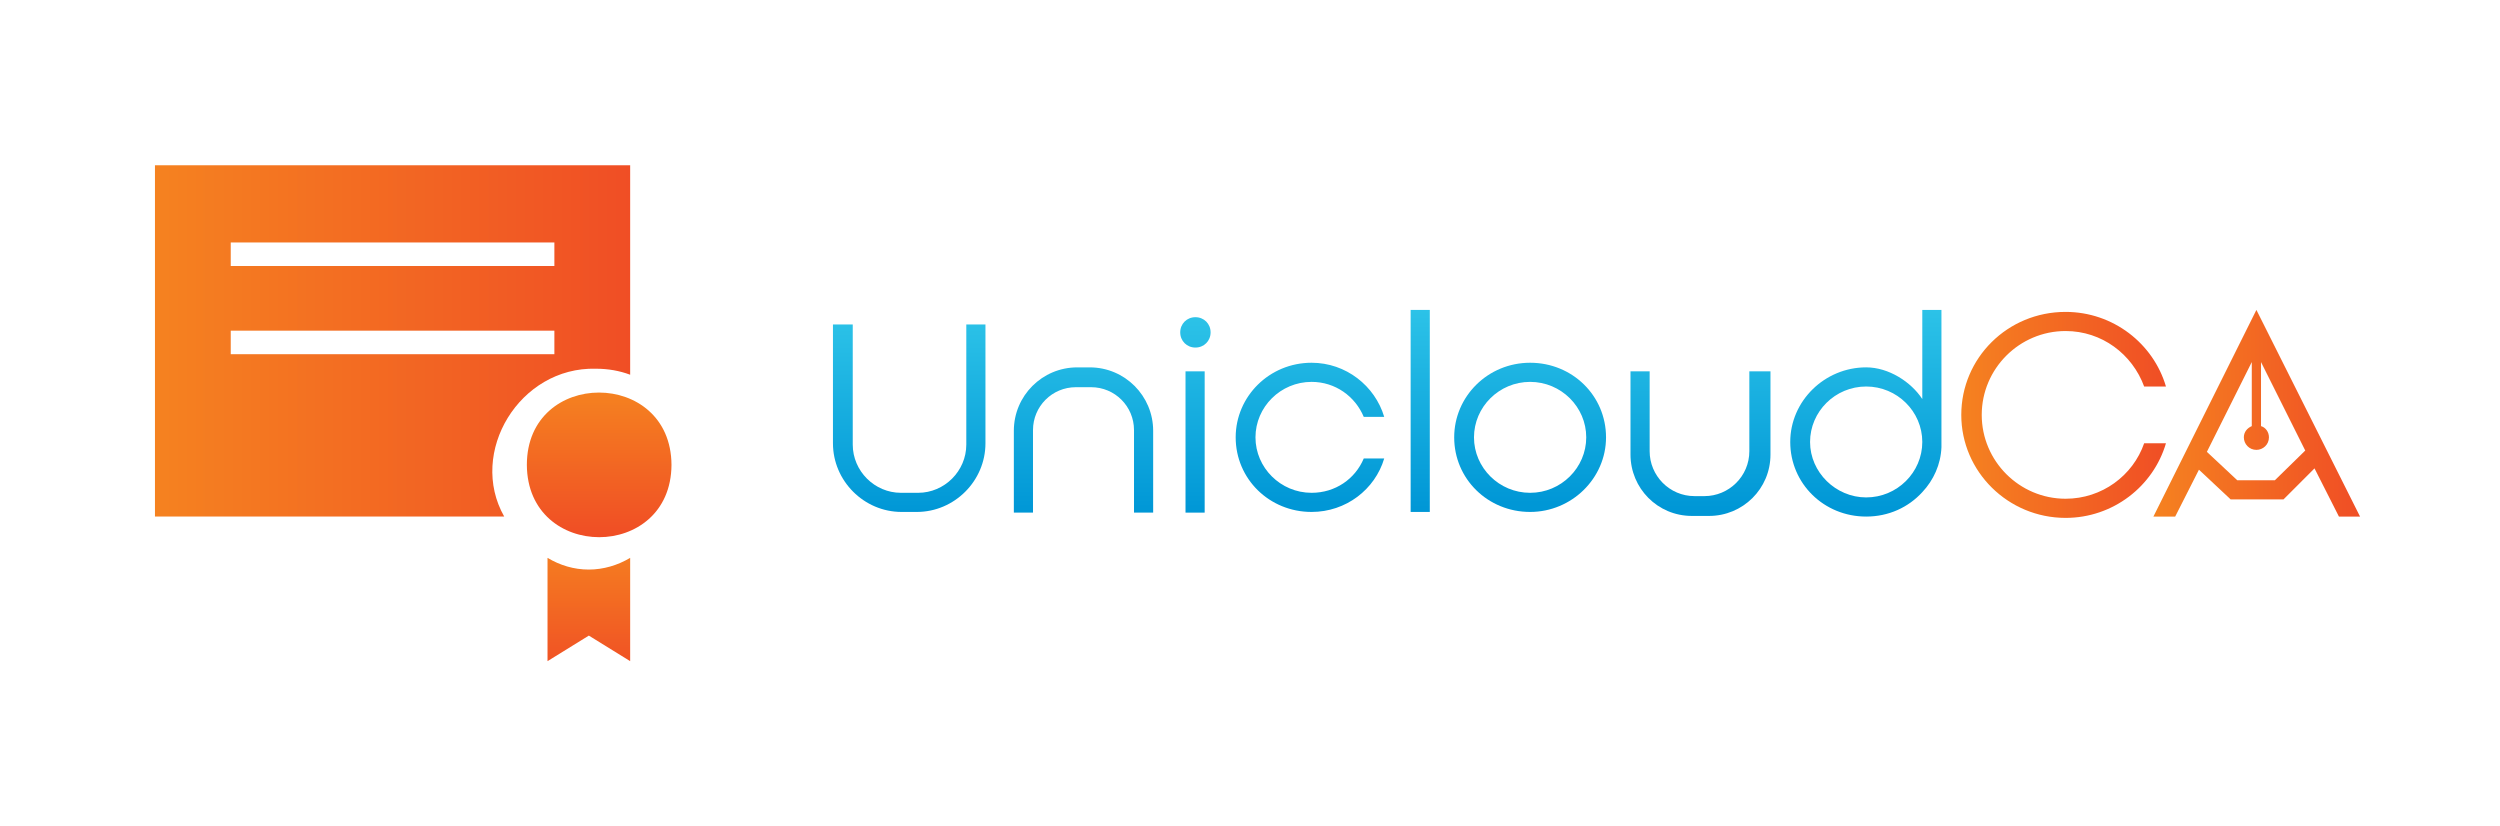 <svg width="121" height="40" viewBox="0 0 121 40" fill="none" xmlns="http://www.w3.org/2000/svg">
<path d="M71.341 21.168C71.341 19.698 72.556 18.483 74.058 18.483C75.559 18.483 76.774 19.698 76.774 21.168C76.774 22.637 75.559 23.852 74.058 23.852C72.556 23.852 71.341 22.637 71.341 21.168ZM70.383 21.168C70.383 23.181 72.013 24.778 74.058 24.778C76.071 24.778 77.732 23.149 77.732 21.168C77.732 19.154 76.103 17.557 74.058 17.557C72.013 17.557 70.383 19.186 70.383 21.168Z" fill="url(#paint0_linear_3961_41576)"/>
<path d="M59.807 21.168C59.807 23.181 61.436 24.778 63.481 24.778C65.143 24.778 66.549 23.692 66.996 22.19H66.006C65.591 23.181 64.632 23.852 63.481 23.852C61.98 23.852 60.765 22.637 60.765 21.168C60.765 19.698 61.98 18.483 63.481 18.483C64.632 18.483 65.591 19.186 66.006 20.177H66.996C66.549 18.675 65.143 17.557 63.481 17.557C61.436 17.557 59.807 19.186 59.807 21.168Z" fill="url(#paint1_linear_3961_41576)"/>
<path d="M69.202 15H68.275V24.778H69.202V15Z" fill="url(#paint2_linear_3961_41576)"/>
<path d="M87.607 21.391C87.607 19.921 88.821 18.707 90.323 18.707C91.825 18.707 93.039 19.921 93.039 21.391C93.039 22.861 91.825 24.075 90.323 24.075C88.853 24.075 87.607 22.861 87.607 21.391ZM93.039 15V19.314C92.496 18.483 91.41 17.78 90.323 17.78C88.31 17.78 86.648 19.41 86.648 21.391C86.648 23.404 88.278 25.002 90.323 25.002C91.41 25.002 92.368 24.555 93.039 23.82C93.583 23.244 93.934 22.477 93.966 21.647C93.966 21.551 93.966 21.487 93.966 21.391C93.966 21.295 93.966 21.231 93.966 21.135V15H93.039Z" fill="url(#paint3_linear_3961_41576)"/>
<path d="M84.668 17.973V21.839C84.668 23.053 83.677 24.012 82.495 24.012H82.016C80.801 24.012 79.843 23.021 79.843 21.839V17.973H78.916V21.999C78.916 23.629 80.226 24.971 81.888 24.971H82.719C84.348 24.971 85.691 23.661 85.691 21.999V17.973H84.668Z" fill="url(#paint4_linear_3961_41576)"/>
<path d="M52.138 17.781C50.444 17.781 49.07 19.155 49.07 20.849V24.811H49.997V20.817C49.997 19.667 50.924 18.74 52.074 18.74H52.809C53.959 18.74 54.886 19.667 54.886 20.817V24.811H55.813V20.849C55.813 19.155 54.439 17.781 52.745 17.781H52.138Z" fill="url(#paint5_linear_3961_41576)"/>
<path d="M58.306 17.973H57.379V24.811H58.306V17.973Z" fill="url(#paint6_linear_3961_41576)"/>
<path d="M46.769 15.703V21.519C46.769 22.797 45.715 23.852 44.437 23.852H43.606C42.328 23.852 41.273 22.797 41.273 21.519V15.703H40.315V21.455C40.315 23.276 41.816 24.778 43.638 24.778H44.373C46.194 24.778 47.696 23.276 47.696 21.455V15.703H46.769Z" fill="url(#paint7_linear_3961_41576)"/>
<path d="M57.123 16.087C57.123 16.502 57.443 16.822 57.858 16.822C58.273 16.822 58.593 16.502 58.593 16.087C58.593 15.671 58.273 15.352 57.858 15.352C57.443 15.352 57.123 15.671 57.123 16.087Z" fill="url(#paint8_linear_3961_41576)"/>
<path d="M99.975 24.139C97.738 24.139 95.916 22.317 95.916 20.081C95.916 17.844 97.738 16.022 99.975 16.022C101.732 16.022 103.202 17.141 103.777 18.707H104.832C104.225 16.63 102.275 15.096 99.975 15.096C97.163 15.096 94.926 17.332 94.926 20.081C94.926 22.829 97.195 25.066 99.975 25.066C102.275 25.066 104.225 23.532 104.832 21.455H103.777C103.234 23.02 101.732 24.139 99.975 24.139Z" fill="url(#paint9_linear_3961_41576)"/>
<path d="M114.226 25.002L109.21 15L104.225 25.002H105.279L106.429 22.733L107.963 24.171H110.52L112.022 22.669L113.204 25.002H114.226ZM110.104 23.244H108.283L106.813 21.87L108.986 17.524V20.624C108.762 20.72 108.602 20.912 108.602 21.167C108.602 21.487 108.858 21.774 109.21 21.774C109.529 21.774 109.817 21.519 109.817 21.167C109.817 20.912 109.657 20.688 109.433 20.624V17.524L111.574 21.806L110.104 23.244Z" fill="url(#paint10_linear_3961_41576)"/>
<path d="M32.5 22.5C32.476 27.167 25.524 27.167 25.5 22.5C25.5 17.833 32.476 17.833 32.5 22.5Z" fill="url(#paint11_linear_3961_41576)"/>
<path fill-rule="evenodd" clip-rule="evenodd" d="M28.839 17.846C29.434 17.846 29.98 17.943 30.5 18.137V8H7.5V25H24.403C22.643 21.896 25.147 17.749 28.839 17.846ZM26.832 11.735H11.168V12.874H26.832V11.735ZM11.168 16.003H26.832V17.143H11.168V16.003Z" fill="url(#paint12_linear_3961_41576)"/>
<path d="M28.5 27.567C27.777 27.567 27.102 27.361 26.5 27V32L28.5 30.763L30.5 32V27C29.898 27.361 29.199 27.567 28.5 27.567Z" fill="url(#paint13_linear_3961_41576)"/>
<defs>
<linearGradient id="paint0_linear_3961_41576" x1="74.042" y1="14.619" x2="74.042" y2="24.358" gradientUnits="userSpaceOnUse">
<stop stop-color="#2DC3E8"/>
<stop offset="1" stop-color="#0097D6"/>
</linearGradient>
<linearGradient id="paint1_linear_3961_41576" x1="63.404" y1="14.62" x2="63.404" y2="24.359" gradientUnits="userSpaceOnUse">
<stop stop-color="#2DC3E8"/>
<stop offset="1" stop-color="#0097D6"/>
</linearGradient>
<linearGradient id="paint2_linear_3961_41576" x1="68.744" y1="14.844" x2="68.744" y2="24.582" gradientUnits="userSpaceOnUse">
<stop stop-color="#2DC3E8"/>
<stop offset="1" stop-color="#0097D6"/>
</linearGradient>
<linearGradient id="paint3_linear_3961_41576" x1="90.337" y1="14.844" x2="90.337" y2="24.582" gradientUnits="userSpaceOnUse">
<stop stop-color="#2DC3E8"/>
<stop offset="1" stop-color="#0097D6"/>
</linearGradient>
<linearGradient id="paint4_linear_3961_41576" x1="82.237" y1="14.845" x2="82.237" y2="24.583" gradientUnits="userSpaceOnUse">
<stop stop-color="#2DC3E8"/>
<stop offset="1" stop-color="#0097D6"/>
</linearGradient>
<linearGradient id="paint5_linear_3961_41576" x1="52.446" y1="15.244" x2="52.446" y2="24.769" gradientUnits="userSpaceOnUse">
<stop stop-color="#2DC3E8"/>
<stop offset="1" stop-color="#0097D6"/>
</linearGradient>
<linearGradient id="paint6_linear_3961_41576" x1="57.84" y1="15.243" x2="57.84" y2="24.768" gradientUnits="userSpaceOnUse">
<stop stop-color="#2DC3E8"/>
<stop offset="1" stop-color="#0097D6"/>
</linearGradient>
<linearGradient id="paint7_linear_3961_41576" x1="44.006" y1="15.243" x2="44.006" y2="24.768" gradientUnits="userSpaceOnUse">
<stop stop-color="#2DC3E8"/>
<stop offset="1" stop-color="#0097D6"/>
</linearGradient>
<linearGradient id="paint8_linear_3961_41576" x1="57.84" y1="15.243" x2="57.84" y2="24.768" gradientUnits="userSpaceOnUse">
<stop stop-color="#2DC3E8"/>
<stop offset="1" stop-color="#0097D6"/>
</linearGradient>
<linearGradient id="paint9_linear_3961_41576" x1="94.928" y1="20.081" x2="104.83" y2="20.081" gradientUnits="userSpaceOnUse">
<stop stop-color="#F58220"/>
<stop offset="1" stop-color="#F04E25"/>
</linearGradient>
<linearGradient id="paint10_linear_3961_41576" x1="104.227" y1="20.001" x2="114.225" y2="20.001" gradientUnits="userSpaceOnUse">
<stop stop-color="#F58220"/>
<stop offset="1" stop-color="#F04E25"/>
</linearGradient>
<linearGradient id="paint11_linear_3961_41576" x1="28.986" y1="18.88" x2="28.986" y2="25.863" gradientUnits="userSpaceOnUse">
<stop stop-color="#F58220"/>
<stop offset="1" stop-color="#F04E25"/>
</linearGradient>
<linearGradient id="paint12_linear_3961_41576" x1="7.504" y1="16.501" x2="30.497" y2="16.501" gradientUnits="userSpaceOnUse">
<stop stop-color="#F58220"/>
<stop offset="1" stop-color="#F04E25"/>
</linearGradient>
<linearGradient id="paint13_linear_3961_41576" x1="28.494" y1="26.121" x2="28.494" y2="32.642" gradientUnits="userSpaceOnUse">
<stop stop-color="#F58220"/>
<stop offset="1" stop-color="#F04E25"/>
</linearGradient>
</defs>
</svg>
